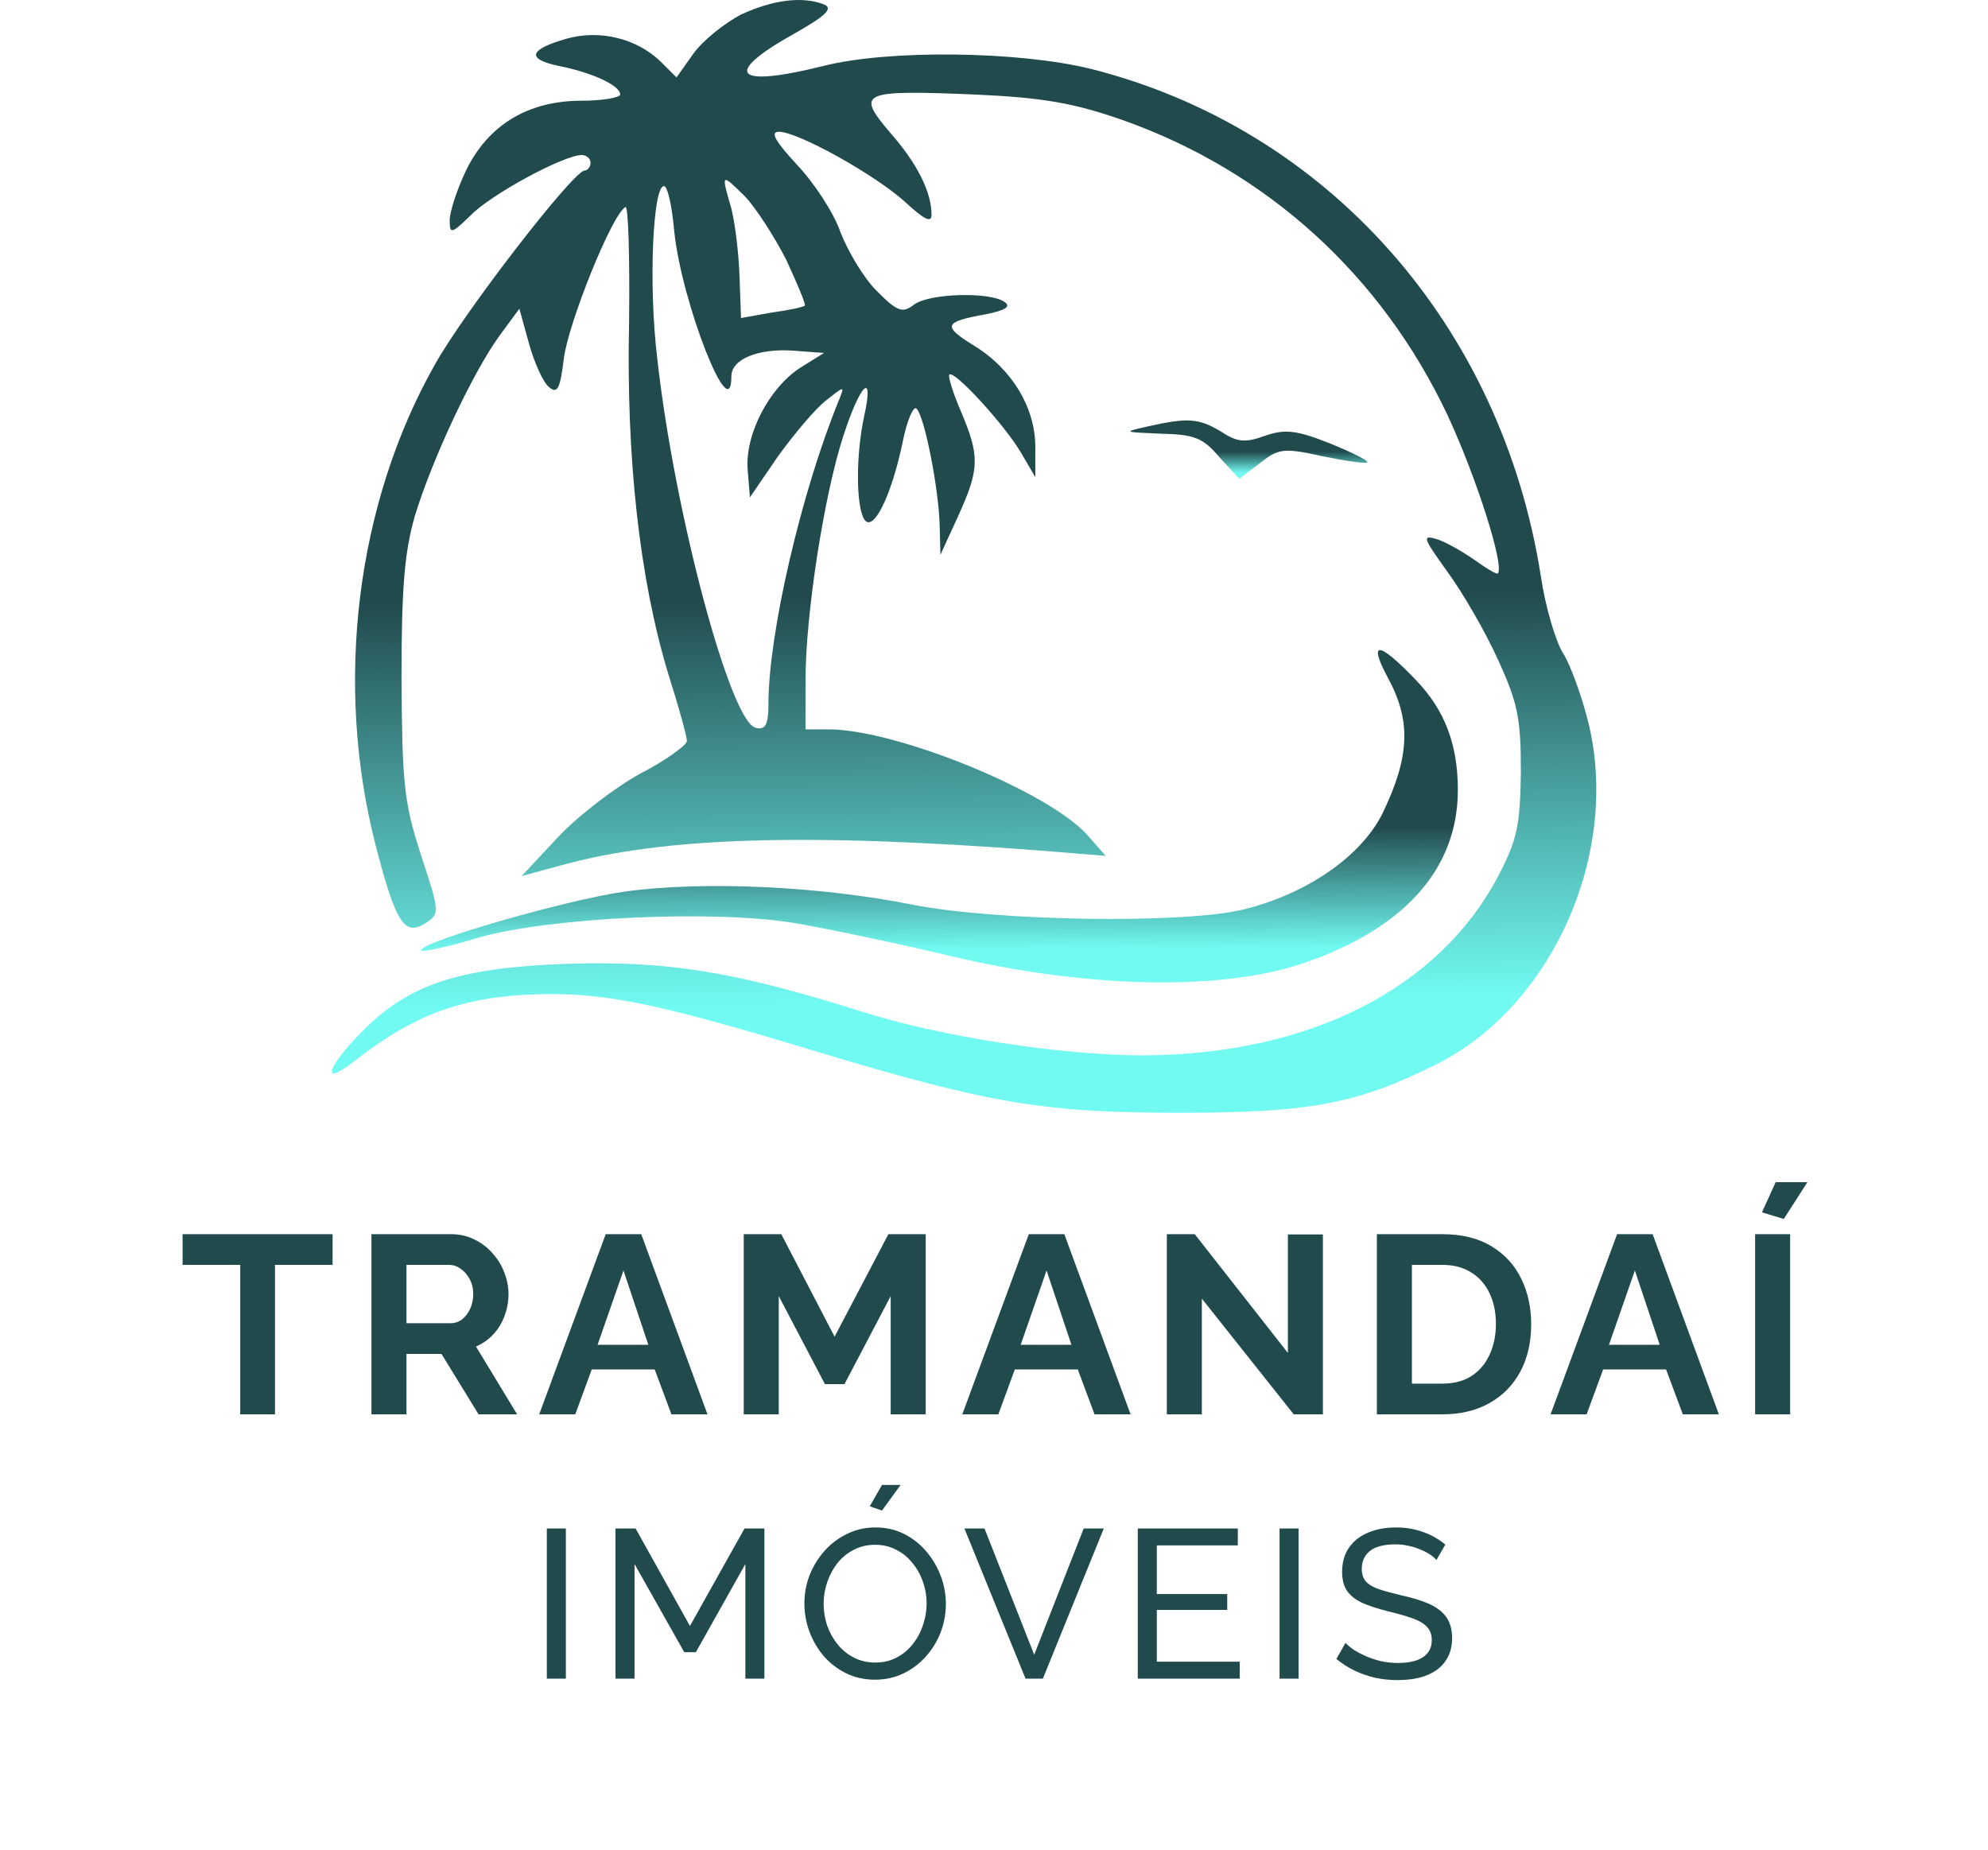 <svg width="188" height="175" viewBox="0 0 188 175" fill="none" xmlns="http://www.w3.org/2000/svg">
<path d="M31.452 119.644H26.004V133.78H22.716V119.644H17.268V116.74H31.452V119.644ZM35.127 133.78V116.74H42.663C43.447 116.74 44.167 116.9 44.823 117.22C45.495 117.54 46.071 117.972 46.551 118.516C47.047 119.06 47.423 119.668 47.679 120.34C47.951 121.012 48.087 121.7 48.087 122.404C48.087 123.124 47.959 123.82 47.703 124.492C47.463 125.148 47.111 125.724 46.647 126.22C46.183 126.716 45.639 127.1 45.015 127.372L48.903 133.78H45.255L41.751 128.068H38.439V133.78H35.127ZM38.439 125.164H42.591C43.007 125.164 43.375 125.044 43.695 124.804C44.015 124.548 44.271 124.212 44.463 123.796C44.655 123.38 44.751 122.916 44.751 122.404C44.751 121.86 44.639 121.388 44.415 120.988C44.191 120.572 43.903 120.244 43.551 120.004C43.215 119.764 42.847 119.644 42.447 119.644H38.439V125.164ZM57.28 116.74H60.64L66.904 133.78H63.496L61.912 129.532H55.96L54.4 133.78H50.992L57.28 116.74ZM61.312 127.204L58.96 120.172L56.512 127.204H61.312ZM84.229 133.78V122.596L79.861 130.924H78.013L73.645 122.596V133.78H70.333V116.74H73.885L78.925 126.436L84.013 116.74H87.541V133.78H84.229ZM97.291 116.74H100.651L106.915 133.78H103.507L101.923 129.532H95.971L94.411 133.78H91.003L97.291 116.74ZM101.323 127.204L98.971 120.172L96.523 127.204H101.323ZM113.656 122.836V133.78H110.344V116.74H112.984L121.792 127.972V116.764H125.104V133.78H122.344L113.656 122.836ZM130.208 133.78V116.74H136.4C138.256 116.74 139.808 117.124 141.056 117.892C142.304 118.644 143.24 119.668 143.864 120.964C144.488 122.244 144.8 123.668 144.8 125.236C144.8 126.964 144.456 128.468 143.768 129.748C143.08 131.028 142.104 132.02 140.84 132.724C139.592 133.428 138.112 133.78 136.4 133.78H130.208ZM141.464 125.236C141.464 124.132 141.264 123.164 140.864 122.332C140.464 121.484 139.888 120.828 139.136 120.364C138.384 119.884 137.472 119.644 136.4 119.644H133.52V130.876H136.4C137.488 130.876 138.408 130.636 139.16 130.156C139.912 129.66 140.48 128.988 140.864 128.14C141.264 127.276 141.464 126.308 141.464 125.236ZM152.924 116.74H156.284L162.548 133.78H159.14L157.556 129.532H151.604L150.044 133.78H146.636L152.924 116.74ZM156.956 127.204L154.604 120.172L152.156 127.204H156.956ZM165.977 133.78V116.74H169.289V133.78H165.977ZM168.689 115.3L166.625 114.676L167.921 111.82H170.921L168.689 115.3ZM51.712 158.78V144.58H53.512V158.78H51.712ZM70.487 158.78V147.94L65.807 156.28H64.707L60.007 147.94V158.78H58.207V144.58H60.107L65.247 153.8L70.407 144.58H72.287V158.78H70.487ZM82.748 158.88C81.748 158.88 80.841 158.68 80.028 158.28C79.215 157.88 78.508 157.34 77.908 156.66C77.321 155.966 76.868 155.193 76.548 154.34C76.228 153.473 76.068 152.586 76.068 151.68C76.068 150.733 76.235 149.833 76.568 148.98C76.915 148.113 77.388 147.346 77.988 146.68C78.601 146 79.315 145.466 80.128 145.08C80.941 144.68 81.828 144.48 82.788 144.48C83.788 144.48 84.695 144.686 85.508 145.1C86.321 145.513 87.021 146.066 87.608 146.76C88.195 147.453 88.648 148.226 88.968 149.08C89.288 149.933 89.448 150.806 89.448 151.7C89.448 152.646 89.281 153.553 88.948 154.42C88.615 155.273 88.141 156.04 87.528 156.72C86.928 157.386 86.221 157.913 85.408 158.3C84.595 158.686 83.708 158.88 82.748 158.88ZM77.888 151.68C77.888 152.4 78.001 153.1 78.228 153.78C78.468 154.446 78.801 155.04 79.228 155.56C79.655 156.08 80.168 156.493 80.768 156.8C81.368 157.106 82.035 157.26 82.768 157.26C83.528 157.26 84.208 157.1 84.808 156.78C85.408 156.46 85.915 156.033 86.328 155.5C86.755 154.966 87.075 154.366 87.288 153.7C87.515 153.033 87.628 152.36 87.628 151.68C87.628 150.96 87.508 150.266 87.268 149.6C87.041 148.933 86.708 148.34 86.268 147.82C85.841 147.286 85.328 146.873 84.728 146.58C84.141 146.273 83.488 146.12 82.768 146.12C82.008 146.12 81.328 146.28 80.728 146.6C80.128 146.906 79.615 147.326 79.188 147.86C78.775 148.393 78.455 148.993 78.228 149.66C78.001 150.313 77.888 150.986 77.888 151.68ZM83.408 142.88L82.248 142.48L83.408 140.46H85.168L83.408 142.88ZM93.102 144.58L97.802 156.52L102.482 144.58H104.382L98.622 158.78H96.982L91.202 144.58H93.102ZM117.236 157.18V158.78H107.596V144.58H117.056V146.18H109.396V150.78H116.056V152.28H109.396V157.18H117.236ZM121.005 158.78V144.58H122.805V158.78H121.005ZM135.84 147.56C135.68 147.373 135.467 147.193 135.2 147.02C134.934 146.846 134.634 146.693 134.3 146.56C133.967 146.413 133.6 146.3 133.2 146.22C132.814 146.126 132.407 146.08 131.98 146.08C130.887 146.08 130.08 146.286 129.56 146.7C129.04 147.113 128.78 147.68 128.78 148.4C128.78 148.906 128.914 149.306 129.18 149.6C129.447 149.893 129.854 150.133 130.4 150.32C130.96 150.506 131.667 150.7 132.52 150.9C133.507 151.113 134.36 151.373 135.08 151.68C135.8 151.986 136.354 152.4 136.74 152.92C137.127 153.426 137.32 154.106 137.32 154.96C137.32 155.64 137.187 156.233 136.92 156.74C136.667 157.233 136.307 157.646 135.84 157.98C135.374 158.3 134.827 158.54 134.2 158.7C133.574 158.846 132.894 158.92 132.16 158.92C131.44 158.92 130.734 158.846 130.04 158.7C129.36 158.54 128.714 158.313 128.1 158.02C127.487 157.726 126.914 157.36 126.38 156.92L127.24 155.4C127.454 155.626 127.727 155.853 128.06 156.08C128.407 156.293 128.794 156.493 129.22 156.68C129.66 156.866 130.134 157.02 130.64 157.14C131.147 157.246 131.667 157.3 132.2 157.3C133.214 157.3 134 157.12 134.56 156.76C135.12 156.386 135.4 155.846 135.4 155.14C135.4 154.606 135.24 154.18 134.92 153.86C134.614 153.54 134.154 153.273 133.54 153.06C132.927 152.846 132.18 152.633 131.3 152.42C130.34 152.18 129.534 151.92 128.88 151.64C128.227 151.346 127.734 150.966 127.4 150.5C127.08 150.033 126.92 149.426 126.92 148.68C126.92 147.773 127.14 147.006 127.58 146.38C128.02 145.753 128.627 145.28 129.4 144.96C130.174 144.64 131.047 144.48 132.02 144.48C132.66 144.48 133.254 144.546 133.8 144.68C134.36 144.813 134.88 145 135.36 145.24C135.84 145.48 136.28 145.766 136.68 146.1L135.84 147.56Z" fill="#214A4D"/>
<path d="M70.076 1.377C68.534 2.185 66.501 3.8 65.59 5.048L63.977 7.324L62.505 5.855C60.262 3.653 56.757 2.772 53.602 3.653C50.027 4.681 49.746 5.562 52.761 6.222C55.845 6.81 58.65 8.058 58.65 8.939C58.65 9.232 56.967 9.526 55.004 9.526C49.957 9.526 46.171 11.802 44.068 16.133C43.227 17.895 42.526 20.024 42.526 20.832C42.526 22.153 42.666 22.153 44.489 20.391C46.382 18.409 53.322 14.665 55.004 14.665C55.425 14.665 55.845 14.959 55.845 15.399C55.845 15.766 55.565 16.133 55.285 16.133C54.233 16.133 43.858 29.568 41.124 34.487C33.693 47.628 31.59 64.66 35.516 79.93C37.408 87.272 38.249 88.593 40.212 87.345C41.614 86.391 41.614 86.391 39.792 80.811C38.179 75.819 38.039 74.057 37.969 64.22C37.969 55.557 38.249 52.253 39.231 48.803C40.843 43.517 44.629 35.368 47.223 31.771L49.115 29.201L50.027 32.505C50.517 34.267 51.359 36.175 51.92 36.616C52.691 37.277 52.971 36.836 53.322 33.9C53.742 30.596 57.808 20.391 59.14 19.584C59.421 19.364 59.561 24.282 59.491 30.449C59.21 43.297 60.472 54.749 63.206 63.779C64.188 66.863 64.959 69.652 64.959 70.093C64.959 70.46 62.996 71.928 60.542 73.176C58.159 74.498 54.584 77.214 52.691 79.27L49.326 82.867L53.111 81.839C62.715 79.196 75.965 78.756 98.258 80.444L104.567 80.958L102.885 79.049C99.309 74.938 84.938 69.065 78.489 68.992H76.175V64.367C76.175 58.126 77.928 46.821 79.751 41.241C81.363 36.249 82.695 35.001 81.713 39.406C80.942 43.003 80.942 47.775 81.713 49.096C82.555 50.491 84.307 46.894 85.359 41.828C85.779 39.699 86.41 38.304 86.691 38.672C87.462 39.479 88.794 46.38 88.864 49.757L88.934 52.473L90.617 48.803C92.65 44.324 92.65 43.15 90.897 38.965C90.126 37.203 89.635 35.588 89.775 35.441C90.196 34.927 95.033 40.213 96.575 42.856L97.907 45.132V42.269C97.907 38.598 95.734 34.927 92.159 32.725C89.074 30.816 89.214 30.449 93.28 29.715C95.103 29.348 95.664 28.981 94.963 28.54C93.561 27.586 87.812 27.733 86.41 28.834C85.359 29.642 84.868 29.495 82.905 27.513C81.713 26.338 80.171 23.768 79.47 21.933C78.839 20.098 76.946 17.235 75.334 15.546C73.301 13.344 72.81 12.463 73.651 12.463C75.474 12.463 82.835 16.574 85.639 19.143C87.392 20.758 88.093 21.125 88.093 20.318C88.093 18.189 86.761 15.473 84.167 12.536C80.942 8.718 81.363 8.498 92.159 8.939C98.678 9.232 101.553 9.746 106.179 11.361C119.849 16.207 130.645 26.044 136.885 39.259C139.619 45.132 142.282 53.501 141.652 54.235C141.581 54.382 140.6 53.795 139.478 52.987C138.427 52.253 136.814 51.299 135.903 51.005C134.431 50.565 134.571 50.858 136.885 54.089C138.287 55.997 140.46 59.741 141.652 62.384C143.544 66.496 143.825 67.964 143.825 73.029C143.755 78.095 143.474 79.416 141.722 82.793C136.113 93.512 123.845 99.752 108.142 99.826C100.361 99.826 89.004 98.064 81.573 95.714C69.516 91.897 63.136 90.869 53.742 91.163C43.367 91.53 38.67 93.072 34.184 97.623C30.748 101.147 30.398 102.836 33.553 100.34C38.88 96.155 43.297 94.466 49.606 94.099C56.617 93.732 61.454 94.687 76.946 99.385C93.491 104.377 98.678 105.258 111.577 105.258C123.705 105.258 128.262 104.451 135.763 100.707C146.699 95.274 153.148 80.958 150.274 68.625C149.643 65.982 148.522 62.898 147.821 61.797C147.12 60.696 146.138 57.392 145.718 54.529C142.002 30.743 125.528 12.169 103.165 6.516C96.295 4.828 84.097 4.681 77.928 6.222C69.445 8.351 68.254 7.03 75.054 3.212C78.068 1.524 78.839 0.79 77.928 0.423C75.895 -0.385 73.091 -0.018 70.076 1.377ZM74.353 24.576C75.404 26.852 76.245 28.834 76.105 28.907C75.965 29.054 74.563 29.348 72.951 29.568L70.076 30.082L69.936 26.191C69.866 23.989 69.516 21.125 69.165 19.731C68.183 16.354 68.183 16.354 70.427 18.556C71.478 19.657 73.231 22.374 74.353 24.576ZM63.767 21.933C64.468 28.614 69.165 40.654 69.165 35.588C69.165 33.973 71.689 32.945 74.984 33.166L77.928 33.386L75.684 34.781C72.74 36.689 70.427 41.094 70.707 44.471L70.918 47.041L73.581 43.15C75.124 41.021 77.157 38.598 78.138 37.864C79.891 36.469 79.891 36.469 79.33 37.864C75.755 46.6 72.67 59.962 72.67 66.569C72.67 68.551 72.39 69.065 71.478 68.845C69.095 68.404 63.767 48.509 62.155 33.9C61.313 26.999 61.734 17.602 62.786 17.602C63.136 17.602 63.557 19.51 63.767 21.933Z" fill="url(#paint0_linear_64_989)"/>
<path d="M108.423 40.36C106.179 40.874 106.25 40.874 109.755 41.021C112.909 41.094 113.751 41.388 115.293 43.223L117.186 45.279L119.148 43.81C120.901 42.416 121.392 42.342 125.037 43.15C127.21 43.59 129.103 43.884 129.313 43.737C129.454 43.59 127.841 42.783 125.668 41.902C122.513 40.654 121.462 40.58 119.569 41.241C117.746 41.902 116.975 41.828 115.433 40.8C113.33 39.553 112.348 39.479 108.423 40.36Z" fill="url(#paint1_linear_64_989)"/>
<path d="M131.346 64.293C133.449 68.257 133.309 71.635 130.715 76.994C128.682 81.032 123.565 84.555 117.606 86.024C111.928 87.419 94.192 87.125 86.34 85.583C77.577 83.821 66.501 83.307 59.07 84.335C53.392 85.143 39.231 89.254 39.862 89.915C40.002 90.061 42.456 89.548 45.33 88.667C52.13 86.758 67.693 86.024 75.334 87.345C78.278 87.859 85.008 89.254 90.196 90.502C102.744 93.439 115.153 93.732 122.864 91.236C132.678 88.006 137.866 82.28 137.866 74.718C137.866 70.386 136.604 67.156 133.94 64.367C130.295 60.549 129.313 60.549 131.346 64.293Z" fill="url(#paint2_linear_64_989)"/>
<defs>
<linearGradient id="paint0_linear_64_989" x1="84.5" y1="94.78" x2="83.5" y2="6.28" gradientUnits="userSpaceOnUse">
<stop stop-color="#71FAF2"/>
<stop offset="0.432" stop-color="#214A4D"/>
</linearGradient>
<linearGradient id="paint1_linear_64_989" x1="116.861" y1="44.73" x2="116.846" y2="40.098" gradientUnits="userSpaceOnUse">
<stop stop-color="#71FAF2"/>
<stop offset="0.432" stop-color="#214A4D"/>
</linearGradient>
<linearGradient id="paint2_linear_64_989" x1="83.385" y1="89.796" x2="83.277" y2="63.366" gradientUnits="userSpaceOnUse">
<stop stop-color="#71FAF2"/>
<stop offset="0.432" stop-color="#214A4D"/>
</linearGradient>
</defs>
</svg>
